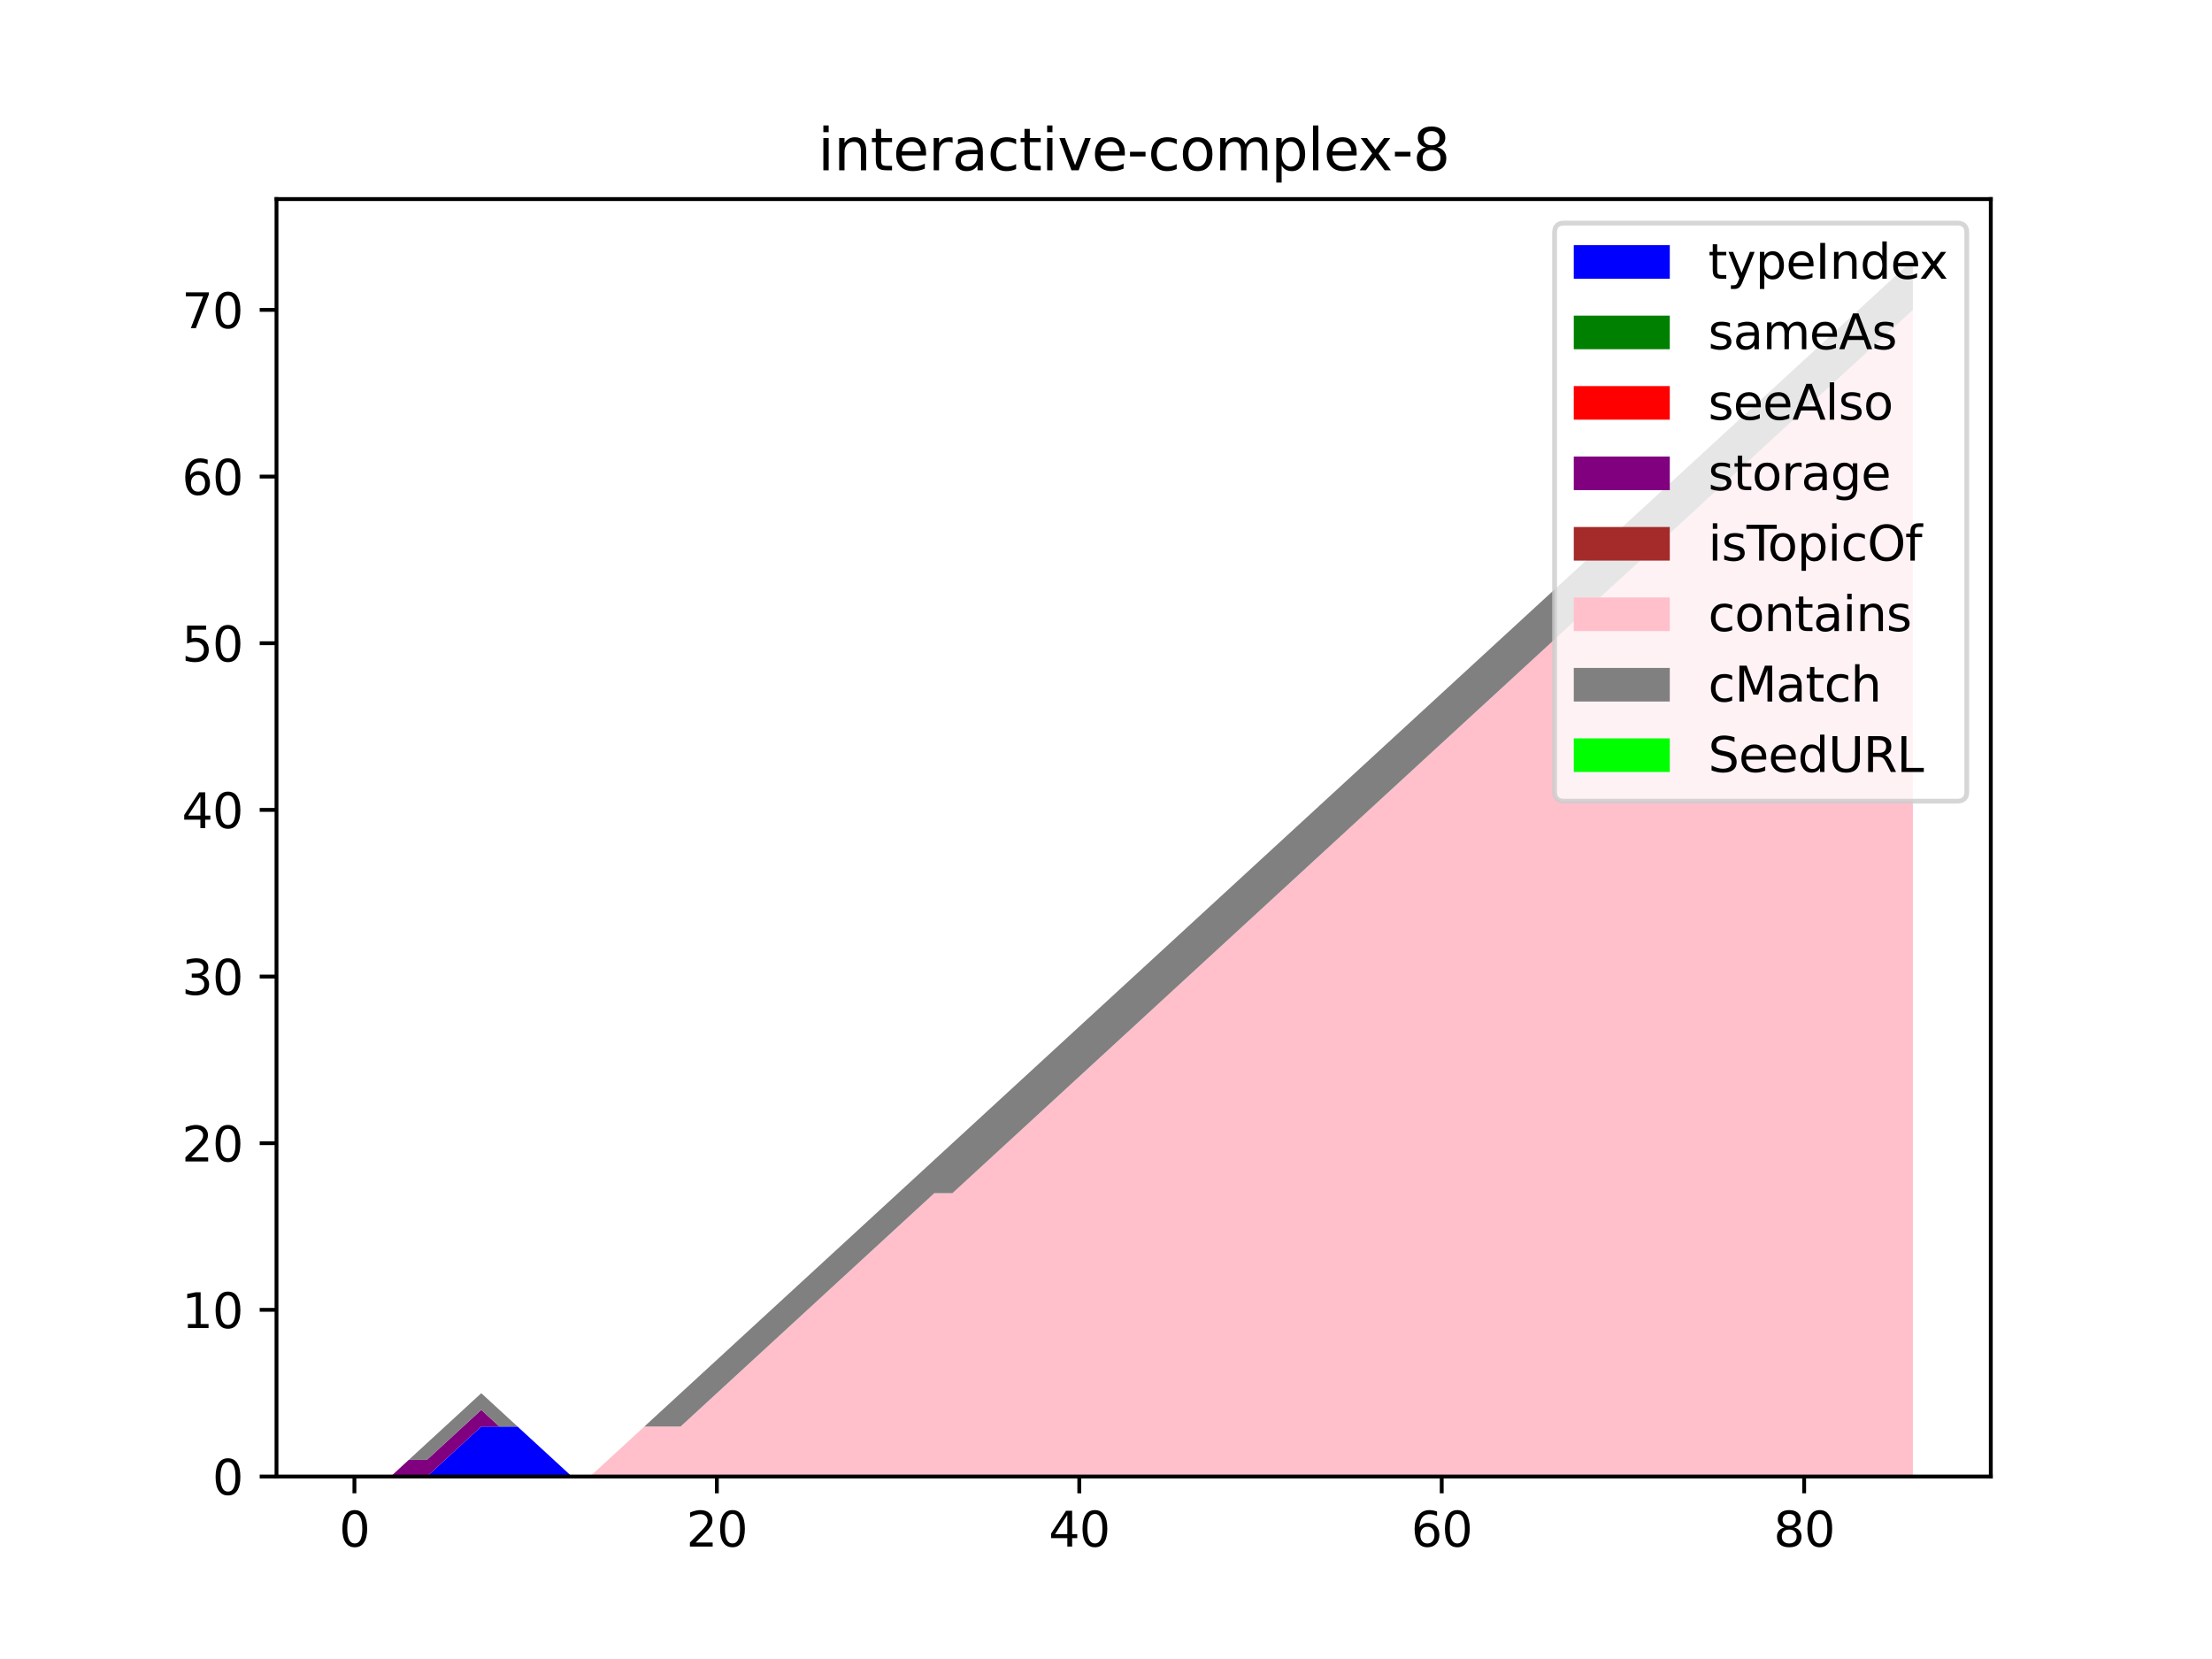 <?xml version="1.0" encoding="utf-8" standalone="no"?>
<!DOCTYPE svg PUBLIC "-//W3C//DTD SVG 1.1//EN"
  "http://www.w3.org/Graphics/SVG/1.1/DTD/svg11.dtd">
<svg xmlns:xlink="http://www.w3.org/1999/xlink" width="460.8pt" height="345.6pt" viewBox="0 0 460.8 345.6" xmlns="http://www.w3.org/2000/svg" version="1.1">
 <defs>
  <style type="text/css">*{stroke-linejoin: round; stroke-linecap: butt}</style>
 </defs>
 <g id="figure_1">
  <g id="patch_1">
   <path d="M 0 345.6 
L 460.8 345.6 
L 460.8 0 
L 0 0 
z
" style="fill: #ffffff"/>
  </g>
  <g id="axes_1">
   <g id="patch_2">
    <path d="M 57.6 307.584 
L 414.72 307.584 
L 414.72 41.472 
L 57.6 41.472 
z
" style="fill: #ffffff"/>
   </g>
   <g id="PolyCollection_1">
    <path d="M 73.833 307.584 
L 73.833 307.584 
L 77.608 307.584 
L 81.383 307.584 
L 85.158 307.584 
L 88.933 307.584 
L 92.708 307.584 
L 96.483 307.584 
L 100.258 307.584 
L 104.033 307.584 
L 107.808 307.584 
L 111.583 307.584 
L 115.358 307.584 
L 119.133 307.584 
L 122.908 307.584 
L 126.683 307.584 
L 130.459 307.584 
L 134.234 307.584 
L 138.009 307.584 
L 141.784 307.584 
L 145.559 307.584 
L 149.334 307.584 
L 153.109 307.584 
L 156.884 307.584 
L 160.659 307.584 
L 164.434 307.584 
L 168.209 307.584 
L 171.984 307.584 
L 175.759 307.584 
L 179.534 307.584 
L 183.309 307.584 
L 187.084 307.584 
L 190.859 307.584 
L 194.634 307.584 
L 198.409 307.584 
L 202.185 307.584 
L 205.96 307.584 
L 209.735 307.584 
L 213.51 307.584 
L 217.285 307.584 
L 221.06 307.584 
L 224.835 307.584 
L 228.61 307.584 
L 232.385 307.584 
L 236.16 307.584 
L 239.935 307.584 
L 243.71 307.584 
L 247.485 307.584 
L 251.26 307.584 
L 255.035 307.584 
L 258.81 307.584 
L 262.585 307.584 
L 266.36 307.584 
L 270.135 307.584 
L 273.911 307.584 
L 277.686 307.584 
L 281.461 307.584 
L 285.236 307.584 
L 289.011 307.584 
L 292.786 307.584 
L 296.561 307.584 
L 300.336 307.584 
L 304.111 307.584 
L 307.886 307.584 
L 311.661 307.584 
L 315.436 307.584 
L 319.211 307.584 
L 322.986 307.584 
L 326.761 307.584 
L 330.536 307.584 
L 334.311 307.584 
L 338.086 307.584 
L 341.861 307.584 
L 345.637 307.584 
L 349.412 307.584 
L 353.187 307.584 
L 356.962 307.584 
L 360.737 307.584 
L 364.512 307.584 
L 368.287 307.584 
L 372.062 307.584 
L 375.837 307.584 
L 379.612 307.584 
L 383.387 307.584 
L 387.162 307.584 
L 390.937 307.584 
L 394.712 307.584 
L 398.487 307.584 
L 398.487 307.584 
L 398.487 307.584 
L 394.712 307.584 
L 390.937 307.584 
L 387.162 307.584 
L 383.387 307.584 
L 379.612 307.584 
L 375.837 307.584 
L 372.062 307.584 
L 368.287 307.584 
L 364.512 307.584 
L 360.737 307.584 
L 356.962 307.584 
L 353.187 307.584 
L 349.412 307.584 
L 345.637 307.584 
L 341.861 307.584 
L 338.086 307.584 
L 334.311 307.584 
L 330.536 307.584 
L 326.761 307.584 
L 322.986 307.584 
L 319.211 307.584 
L 315.436 307.584 
L 311.661 307.584 
L 307.886 307.584 
L 304.111 307.584 
L 300.336 307.584 
L 296.561 307.584 
L 292.786 307.584 
L 289.011 307.584 
L 285.236 307.584 
L 281.461 307.584 
L 277.686 307.584 
L 273.911 307.584 
L 270.135 307.584 
L 266.36 307.584 
L 262.585 307.584 
L 258.81 307.584 
L 255.035 307.584 
L 251.26 307.584 
L 247.485 307.584 
L 243.71 307.584 
L 239.935 307.584 
L 236.16 307.584 
L 232.385 307.584 
L 228.61 307.584 
L 224.835 307.584 
L 221.06 307.584 
L 217.285 307.584 
L 213.51 307.584 
L 209.735 307.584 
L 205.96 307.584 
L 202.185 307.584 
L 198.409 307.584 
L 194.634 307.584 
L 190.859 307.584 
L 187.084 307.584 
L 183.309 307.584 
L 179.534 307.584 
L 175.759 307.584 
L 171.984 307.584 
L 168.209 307.584 
L 164.434 307.584 
L 160.659 307.584 
L 156.884 307.584 
L 153.109 307.584 
L 149.334 307.584 
L 145.559 307.584 
L 141.784 307.584 
L 138.009 307.584 
L 134.234 307.584 
L 130.459 307.584 
L 126.683 307.584 
L 122.908 307.584 
L 119.133 307.584 
L 115.358 304.112 
L 111.583 300.64 
L 107.808 297.169 
L 104.033 297.169 
L 100.258 297.169 
L 96.483 300.64 
L 92.708 304.112 
L 88.933 307.584 
L 85.158 307.584 
L 81.383 307.584 
L 77.608 307.584 
L 73.833 307.584 
z
" clip-path="url(#p4478ce1e31)" style="fill: #0000ff"/>
   </g>
   <g id="PolyCollection_2">
    <path d="M 73.833 307.584 
L 73.833 307.584 
L 77.608 307.584 
L 81.383 307.584 
L 85.158 307.584 
L 88.933 307.584 
L 92.708 304.112 
L 96.483 300.64 
L 100.258 297.169 
L 104.033 297.169 
L 107.808 297.169 
L 111.583 300.64 
L 115.358 304.112 
L 119.133 307.584 
L 122.908 307.584 
L 126.683 307.584 
L 130.459 307.584 
L 134.234 307.584 
L 138.009 307.584 
L 141.784 307.584 
L 145.559 307.584 
L 149.334 307.584 
L 153.109 307.584 
L 156.884 307.584 
L 160.659 307.584 
L 164.434 307.584 
L 168.209 307.584 
L 171.984 307.584 
L 175.759 307.584 
L 179.534 307.584 
L 183.309 307.584 
L 187.084 307.584 
L 190.859 307.584 
L 194.634 307.584 
L 198.409 307.584 
L 202.185 307.584 
L 205.96 307.584 
L 209.735 307.584 
L 213.51 307.584 
L 217.285 307.584 
L 221.06 307.584 
L 224.835 307.584 
L 228.61 307.584 
L 232.385 307.584 
L 236.16 307.584 
L 239.935 307.584 
L 243.71 307.584 
L 247.485 307.584 
L 251.26 307.584 
L 255.035 307.584 
L 258.81 307.584 
L 262.585 307.584 
L 266.36 307.584 
L 270.135 307.584 
L 273.911 307.584 
L 277.686 307.584 
L 281.461 307.584 
L 285.236 307.584 
L 289.011 307.584 
L 292.786 307.584 
L 296.561 307.584 
L 300.336 307.584 
L 304.111 307.584 
L 307.886 307.584 
L 311.661 307.584 
L 315.436 307.584 
L 319.211 307.584 
L 322.986 307.584 
L 326.761 307.584 
L 330.536 307.584 
L 334.311 307.584 
L 338.086 307.584 
L 341.861 307.584 
L 345.637 307.584 
L 349.412 307.584 
L 353.187 307.584 
L 356.962 307.584 
L 360.737 307.584 
L 364.512 307.584 
L 368.287 307.584 
L 372.062 307.584 
L 375.837 307.584 
L 379.612 307.584 
L 383.387 307.584 
L 387.162 307.584 
L 390.937 307.584 
L 394.712 307.584 
L 398.487 307.584 
L 398.487 307.584 
L 398.487 307.584 
L 394.712 307.584 
L 390.937 307.584 
L 387.162 307.584 
L 383.387 307.584 
L 379.612 307.584 
L 375.837 307.584 
L 372.062 307.584 
L 368.287 307.584 
L 364.512 307.584 
L 360.737 307.584 
L 356.962 307.584 
L 353.187 307.584 
L 349.412 307.584 
L 345.637 307.584 
L 341.861 307.584 
L 338.086 307.584 
L 334.311 307.584 
L 330.536 307.584 
L 326.761 307.584 
L 322.986 307.584 
L 319.211 307.584 
L 315.436 307.584 
L 311.661 307.584 
L 307.886 307.584 
L 304.111 307.584 
L 300.336 307.584 
L 296.561 307.584 
L 292.786 307.584 
L 289.011 307.584 
L 285.236 307.584 
L 281.461 307.584 
L 277.686 307.584 
L 273.911 307.584 
L 270.135 307.584 
L 266.36 307.584 
L 262.585 307.584 
L 258.81 307.584 
L 255.035 307.584 
L 251.26 307.584 
L 247.485 307.584 
L 243.71 307.584 
L 239.935 307.584 
L 236.16 307.584 
L 232.385 307.584 
L 228.61 307.584 
L 224.835 307.584 
L 221.06 307.584 
L 217.285 307.584 
L 213.51 307.584 
L 209.735 307.584 
L 205.96 307.584 
L 202.185 307.584 
L 198.409 307.584 
L 194.634 307.584 
L 190.859 307.584 
L 187.084 307.584 
L 183.309 307.584 
L 179.534 307.584 
L 175.759 307.584 
L 171.984 307.584 
L 168.209 307.584 
L 164.434 307.584 
L 160.659 307.584 
L 156.884 307.584 
L 153.109 307.584 
L 149.334 307.584 
L 145.559 307.584 
L 141.784 307.584 
L 138.009 307.584 
L 134.234 307.584 
L 130.459 307.584 
L 126.683 307.584 
L 122.908 307.584 
L 119.133 307.584 
L 115.358 304.112 
L 111.583 300.64 
L 107.808 297.169 
L 104.033 297.169 
L 100.258 297.169 
L 96.483 300.64 
L 92.708 304.112 
L 88.933 307.584 
L 85.158 307.584 
L 81.383 307.584 
L 77.608 307.584 
L 73.833 307.584 
z
" clip-path="url(#p4478ce1e31)" style="fill: #008000"/>
   </g>
   <g id="PolyCollection_3">
    <path d="M 73.833 307.584 
L 73.833 307.584 
L 77.608 307.584 
L 81.383 307.584 
L 85.158 307.584 
L 88.933 307.584 
L 92.708 304.112 
L 96.483 300.64 
L 100.258 297.169 
L 104.033 297.169 
L 107.808 297.169 
L 111.583 300.64 
L 115.358 304.112 
L 119.133 307.584 
L 122.908 307.584 
L 126.683 307.584 
L 130.459 307.584 
L 134.234 307.584 
L 138.009 307.584 
L 141.784 307.584 
L 145.559 307.584 
L 149.334 307.584 
L 153.109 307.584 
L 156.884 307.584 
L 160.659 307.584 
L 164.434 307.584 
L 168.209 307.584 
L 171.984 307.584 
L 175.759 307.584 
L 179.534 307.584 
L 183.309 307.584 
L 187.084 307.584 
L 190.859 307.584 
L 194.634 307.584 
L 198.409 307.584 
L 202.185 307.584 
L 205.96 307.584 
L 209.735 307.584 
L 213.51 307.584 
L 217.285 307.584 
L 221.06 307.584 
L 224.835 307.584 
L 228.61 307.584 
L 232.385 307.584 
L 236.16 307.584 
L 239.935 307.584 
L 243.71 307.584 
L 247.485 307.584 
L 251.26 307.584 
L 255.035 307.584 
L 258.81 307.584 
L 262.585 307.584 
L 266.36 307.584 
L 270.135 307.584 
L 273.911 307.584 
L 277.686 307.584 
L 281.461 307.584 
L 285.236 307.584 
L 289.011 307.584 
L 292.786 307.584 
L 296.561 307.584 
L 300.336 307.584 
L 304.111 307.584 
L 307.886 307.584 
L 311.661 307.584 
L 315.436 307.584 
L 319.211 307.584 
L 322.986 307.584 
L 326.761 307.584 
L 330.536 307.584 
L 334.311 307.584 
L 338.086 307.584 
L 341.861 307.584 
L 345.637 307.584 
L 349.412 307.584 
L 353.187 307.584 
L 356.962 307.584 
L 360.737 307.584 
L 364.512 307.584 
L 368.287 307.584 
L 372.062 307.584 
L 375.837 307.584 
L 379.612 307.584 
L 383.387 307.584 
L 387.162 307.584 
L 390.937 307.584 
L 394.712 307.584 
L 398.487 307.584 
L 398.487 307.584 
L 398.487 307.584 
L 394.712 307.584 
L 390.937 307.584 
L 387.162 307.584 
L 383.387 307.584 
L 379.612 307.584 
L 375.837 307.584 
L 372.062 307.584 
L 368.287 307.584 
L 364.512 307.584 
L 360.737 307.584 
L 356.962 307.584 
L 353.187 307.584 
L 349.412 307.584 
L 345.637 307.584 
L 341.861 307.584 
L 338.086 307.584 
L 334.311 307.584 
L 330.536 307.584 
L 326.761 307.584 
L 322.986 307.584 
L 319.211 307.584 
L 315.436 307.584 
L 311.661 307.584 
L 307.886 307.584 
L 304.111 307.584 
L 300.336 307.584 
L 296.561 307.584 
L 292.786 307.584 
L 289.011 307.584 
L 285.236 307.584 
L 281.461 307.584 
L 277.686 307.584 
L 273.911 307.584 
L 270.135 307.584 
L 266.36 307.584 
L 262.585 307.584 
L 258.81 307.584 
L 255.035 307.584 
L 251.26 307.584 
L 247.485 307.584 
L 243.71 307.584 
L 239.935 307.584 
L 236.16 307.584 
L 232.385 307.584 
L 228.61 307.584 
L 224.835 307.584 
L 221.06 307.584 
L 217.285 307.584 
L 213.51 307.584 
L 209.735 307.584 
L 205.96 307.584 
L 202.185 307.584 
L 198.409 307.584 
L 194.634 307.584 
L 190.859 307.584 
L 187.084 307.584 
L 183.309 307.584 
L 179.534 307.584 
L 175.759 307.584 
L 171.984 307.584 
L 168.209 307.584 
L 164.434 307.584 
L 160.659 307.584 
L 156.884 307.584 
L 153.109 307.584 
L 149.334 307.584 
L 145.559 307.584 
L 141.784 307.584 
L 138.009 307.584 
L 134.234 307.584 
L 130.459 307.584 
L 126.683 307.584 
L 122.908 307.584 
L 119.133 307.584 
L 115.358 304.112 
L 111.583 300.64 
L 107.808 297.169 
L 104.033 297.169 
L 100.258 297.169 
L 96.483 300.64 
L 92.708 304.112 
L 88.933 307.584 
L 85.158 307.584 
L 81.383 307.584 
L 77.608 307.584 
L 73.833 307.584 
z
" clip-path="url(#p4478ce1e31)" style="fill: #ff0000"/>
   </g>
   <g id="PolyCollection_4">
    <path d="M 73.833 307.584 
L 73.833 307.584 
L 77.608 307.584 
L 81.383 307.584 
L 85.158 307.584 
L 88.933 307.584 
L 92.708 304.112 
L 96.483 300.64 
L 100.258 297.169 
L 104.033 297.169 
L 107.808 297.169 
L 111.583 300.64 
L 115.358 304.112 
L 119.133 307.584 
L 122.908 307.584 
L 126.683 307.584 
L 130.459 307.584 
L 134.234 307.584 
L 138.009 307.584 
L 141.784 307.584 
L 145.559 307.584 
L 149.334 307.584 
L 153.109 307.584 
L 156.884 307.584 
L 160.659 307.584 
L 164.434 307.584 
L 168.209 307.584 
L 171.984 307.584 
L 175.759 307.584 
L 179.534 307.584 
L 183.309 307.584 
L 187.084 307.584 
L 190.859 307.584 
L 194.634 307.584 
L 198.409 307.584 
L 202.185 307.584 
L 205.96 307.584 
L 209.735 307.584 
L 213.51 307.584 
L 217.285 307.584 
L 221.06 307.584 
L 224.835 307.584 
L 228.61 307.584 
L 232.385 307.584 
L 236.16 307.584 
L 239.935 307.584 
L 243.71 307.584 
L 247.485 307.584 
L 251.26 307.584 
L 255.035 307.584 
L 258.81 307.584 
L 262.585 307.584 
L 266.36 307.584 
L 270.135 307.584 
L 273.911 307.584 
L 277.686 307.584 
L 281.461 307.584 
L 285.236 307.584 
L 289.011 307.584 
L 292.786 307.584 
L 296.561 307.584 
L 300.336 307.584 
L 304.111 307.584 
L 307.886 307.584 
L 311.661 307.584 
L 315.436 307.584 
L 319.211 307.584 
L 322.986 307.584 
L 326.761 307.584 
L 330.536 307.584 
L 334.311 307.584 
L 338.086 307.584 
L 341.861 307.584 
L 345.637 307.584 
L 349.412 307.584 
L 353.187 307.584 
L 356.962 307.584 
L 360.737 307.584 
L 364.512 307.584 
L 368.287 307.584 
L 372.062 307.584 
L 375.837 307.584 
L 379.612 307.584 
L 383.387 307.584 
L 387.162 307.584 
L 390.937 307.584 
L 394.712 307.584 
L 398.487 307.584 
L 398.487 307.584 
L 398.487 307.584 
L 394.712 307.584 
L 390.937 307.584 
L 387.162 307.584 
L 383.387 307.584 
L 379.612 307.584 
L 375.837 307.584 
L 372.062 307.584 
L 368.287 307.584 
L 364.512 307.584 
L 360.737 307.584 
L 356.962 307.584 
L 353.187 307.584 
L 349.412 307.584 
L 345.637 307.584 
L 341.861 307.584 
L 338.086 307.584 
L 334.311 307.584 
L 330.536 307.584 
L 326.761 307.584 
L 322.986 307.584 
L 319.211 307.584 
L 315.436 307.584 
L 311.661 307.584 
L 307.886 307.584 
L 304.111 307.584 
L 300.336 307.584 
L 296.561 307.584 
L 292.786 307.584 
L 289.011 307.584 
L 285.236 307.584 
L 281.461 307.584 
L 277.686 307.584 
L 273.911 307.584 
L 270.135 307.584 
L 266.36 307.584 
L 262.585 307.584 
L 258.81 307.584 
L 255.035 307.584 
L 251.26 307.584 
L 247.485 307.584 
L 243.71 307.584 
L 239.935 307.584 
L 236.16 307.584 
L 232.385 307.584 
L 228.61 307.584 
L 224.835 307.584 
L 221.06 307.584 
L 217.285 307.584 
L 213.51 307.584 
L 209.735 307.584 
L 205.96 307.584 
L 202.185 307.584 
L 198.409 307.584 
L 194.634 307.584 
L 190.859 307.584 
L 187.084 307.584 
L 183.309 307.584 
L 179.534 307.584 
L 175.759 307.584 
L 171.984 307.584 
L 168.209 307.584 
L 164.434 307.584 
L 160.659 307.584 
L 156.884 307.584 
L 153.109 307.584 
L 149.334 307.584 
L 145.559 307.584 
L 141.784 307.584 
L 138.009 307.584 
L 134.234 307.584 
L 130.459 307.584 
L 126.683 307.584 
L 122.908 307.584 
L 119.133 307.584 
L 115.358 304.112 
L 111.583 300.64 
L 107.808 297.169 
L 104.033 297.169 
L 100.258 293.697 
L 96.483 297.169 
L 92.708 300.64 
L 88.933 304.112 
L 85.158 304.112 
L 81.383 307.584 
L 77.608 307.584 
L 73.833 307.584 
z
" clip-path="url(#p4478ce1e31)" style="fill: #800080"/>
   </g>
   <g id="PolyCollection_5">
    <path d="M 73.833 307.584 
L 73.833 307.584 
L 77.608 307.584 
L 81.383 307.584 
L 85.158 304.112 
L 88.933 304.112 
L 92.708 300.64 
L 96.483 297.169 
L 100.258 293.697 
L 104.033 297.169 
L 107.808 297.169 
L 111.583 300.64 
L 115.358 304.112 
L 119.133 307.584 
L 122.908 307.584 
L 126.683 307.584 
L 130.459 307.584 
L 134.234 307.584 
L 138.009 307.584 
L 141.784 307.584 
L 145.559 307.584 
L 149.334 307.584 
L 153.109 307.584 
L 156.884 307.584 
L 160.659 307.584 
L 164.434 307.584 
L 168.209 307.584 
L 171.984 307.584 
L 175.759 307.584 
L 179.534 307.584 
L 183.309 307.584 
L 187.084 307.584 
L 190.859 307.584 
L 194.634 307.584 
L 198.409 307.584 
L 202.185 307.584 
L 205.96 307.584 
L 209.735 307.584 
L 213.51 307.584 
L 217.285 307.584 
L 221.06 307.584 
L 224.835 307.584 
L 228.61 307.584 
L 232.385 307.584 
L 236.16 307.584 
L 239.935 307.584 
L 243.71 307.584 
L 247.485 307.584 
L 251.26 307.584 
L 255.035 307.584 
L 258.81 307.584 
L 262.585 307.584 
L 266.36 307.584 
L 270.135 307.584 
L 273.911 307.584 
L 277.686 307.584 
L 281.461 307.584 
L 285.236 307.584 
L 289.011 307.584 
L 292.786 307.584 
L 296.561 307.584 
L 300.336 307.584 
L 304.111 307.584 
L 307.886 307.584 
L 311.661 307.584 
L 315.436 307.584 
L 319.211 307.584 
L 322.986 307.584 
L 326.761 307.584 
L 330.536 307.584 
L 334.311 307.584 
L 338.086 307.584 
L 341.861 307.584 
L 345.637 307.584 
L 349.412 307.584 
L 353.187 307.584 
L 356.962 307.584 
L 360.737 307.584 
L 364.512 307.584 
L 368.287 307.584 
L 372.062 307.584 
L 375.837 307.584 
L 379.612 307.584 
L 383.387 307.584 
L 387.162 307.584 
L 390.937 307.584 
L 394.712 307.584 
L 398.487 307.584 
L 398.487 307.584 
L 398.487 307.584 
L 394.712 307.584 
L 390.937 307.584 
L 387.162 307.584 
L 383.387 307.584 
L 379.612 307.584 
L 375.837 307.584 
L 372.062 307.584 
L 368.287 307.584 
L 364.512 307.584 
L 360.737 307.584 
L 356.962 307.584 
L 353.187 307.584 
L 349.412 307.584 
L 345.637 307.584 
L 341.861 307.584 
L 338.086 307.584 
L 334.311 307.584 
L 330.536 307.584 
L 326.761 307.584 
L 322.986 307.584 
L 319.211 307.584 
L 315.436 307.584 
L 311.661 307.584 
L 307.886 307.584 
L 304.111 307.584 
L 300.336 307.584 
L 296.561 307.584 
L 292.786 307.584 
L 289.011 307.584 
L 285.236 307.584 
L 281.461 307.584 
L 277.686 307.584 
L 273.911 307.584 
L 270.135 307.584 
L 266.36 307.584 
L 262.585 307.584 
L 258.81 307.584 
L 255.035 307.584 
L 251.26 307.584 
L 247.485 307.584 
L 243.71 307.584 
L 239.935 307.584 
L 236.16 307.584 
L 232.385 307.584 
L 228.61 307.584 
L 224.835 307.584 
L 221.06 307.584 
L 217.285 307.584 
L 213.51 307.584 
L 209.735 307.584 
L 205.96 307.584 
L 202.185 307.584 
L 198.409 307.584 
L 194.634 307.584 
L 190.859 307.584 
L 187.084 307.584 
L 183.309 307.584 
L 179.534 307.584 
L 175.759 307.584 
L 171.984 307.584 
L 168.209 307.584 
L 164.434 307.584 
L 160.659 307.584 
L 156.884 307.584 
L 153.109 307.584 
L 149.334 307.584 
L 145.559 307.584 
L 141.784 307.584 
L 138.009 307.584 
L 134.234 307.584 
L 130.459 307.584 
L 126.683 307.584 
L 122.908 307.584 
L 119.133 307.584 
L 115.358 304.112 
L 111.583 300.64 
L 107.808 297.169 
L 104.033 297.169 
L 100.258 293.697 
L 96.483 297.169 
L 92.708 300.64 
L 88.933 304.112 
L 85.158 304.112 
L 81.383 307.584 
L 77.608 307.584 
L 73.833 307.584 
z
" clip-path="url(#p4478ce1e31)" style="fill: #a52a2a"/>
   </g>
   <g id="PolyCollection_6">
    <path d="M 73.833 307.584 
L 73.833 307.584 
L 77.608 307.584 
L 81.383 307.584 
L 85.158 304.112 
L 88.933 304.112 
L 92.708 300.64 
L 96.483 297.169 
L 100.258 293.697 
L 104.033 297.169 
L 107.808 297.169 
L 111.583 300.64 
L 115.358 304.112 
L 119.133 307.584 
L 122.908 307.584 
L 126.683 307.584 
L 130.459 307.584 
L 134.234 307.584 
L 138.009 307.584 
L 141.784 307.584 
L 145.559 307.584 
L 149.334 307.584 
L 153.109 307.584 
L 156.884 307.584 
L 160.659 307.584 
L 164.434 307.584 
L 168.209 307.584 
L 171.984 307.584 
L 175.759 307.584 
L 179.534 307.584 
L 183.309 307.584 
L 187.084 307.584 
L 190.859 307.584 
L 194.634 307.584 
L 198.409 307.584 
L 202.185 307.584 
L 205.96 307.584 
L 209.735 307.584 
L 213.51 307.584 
L 217.285 307.584 
L 221.06 307.584 
L 224.835 307.584 
L 228.61 307.584 
L 232.385 307.584 
L 236.16 307.584 
L 239.935 307.584 
L 243.71 307.584 
L 247.485 307.584 
L 251.26 307.584 
L 255.035 307.584 
L 258.81 307.584 
L 262.585 307.584 
L 266.36 307.584 
L 270.135 307.584 
L 273.911 307.584 
L 277.686 307.584 
L 281.461 307.584 
L 285.236 307.584 
L 289.011 307.584 
L 292.786 307.584 
L 296.561 307.584 
L 300.336 307.584 
L 304.111 307.584 
L 307.886 307.584 
L 311.661 307.584 
L 315.436 307.584 
L 319.211 307.584 
L 322.986 307.584 
L 326.761 307.584 
L 330.536 307.584 
L 334.311 307.584 
L 338.086 307.584 
L 341.861 307.584 
L 345.637 307.584 
L 349.412 307.584 
L 353.187 307.584 
L 356.962 307.584 
L 360.737 307.584 
L 364.512 307.584 
L 368.287 307.584 
L 372.062 307.584 
L 375.837 307.584 
L 379.612 307.584 
L 383.387 307.584 
L 387.162 307.584 
L 390.937 307.584 
L 394.712 307.584 
L 398.487 307.584 
L 398.487 64.559 
L 398.487 64.559 
L 394.712 68.031 
L 390.937 71.503 
L 387.162 74.975 
L 383.387 78.446 
L 379.612 81.918 
L 375.837 85.39 
L 372.062 88.862 
L 368.287 92.334 
L 364.512 95.805 
L 360.737 99.277 
L 356.962 102.749 
L 353.187 106.221 
L 349.412 109.692 
L 345.637 113.164 
L 341.861 116.636 
L 338.086 120.108 
L 334.311 123.58 
L 330.536 127.051 
L 326.761 130.523 
L 322.986 133.995 
L 319.211 137.467 
L 315.436 140.939 
L 311.661 144.41 
L 307.886 147.882 
L 304.111 151.354 
L 300.336 154.826 
L 296.561 158.297 
L 292.786 161.769 
L 289.011 165.241 
L 285.236 168.713 
L 281.461 172.185 
L 277.686 175.656 
L 273.911 179.128 
L 270.135 182.6 
L 266.36 186.072 
L 262.585 189.543 
L 258.81 193.015 
L 255.035 196.487 
L 251.26 199.959 
L 247.485 203.431 
L 243.71 206.902 
L 239.935 210.374 
L 236.16 213.846 
L 232.385 217.318 
L 228.61 220.789 
L 224.835 224.261 
L 221.06 227.733 
L 217.285 231.205 
L 213.51 234.677 
L 209.735 238.148 
L 205.96 241.62 
L 202.185 245.092 
L 198.409 248.564 
L 194.634 248.564 
L 190.859 252.036 
L 187.084 255.507 
L 183.309 258.979 
L 179.534 262.451 
L 175.759 265.923 
L 171.984 269.394 
L 168.209 272.866 
L 164.434 276.338 
L 160.659 279.81 
L 156.884 283.282 
L 153.109 286.753 
L 149.334 290.225 
L 145.559 293.697 
L 141.784 297.169 
L 138.009 297.169 
L 134.234 297.169 
L 130.459 300.64 
L 126.683 304.112 
L 122.908 307.584 
L 119.133 307.584 
L 115.358 304.112 
L 111.583 300.64 
L 107.808 297.169 
L 104.033 297.169 
L 100.258 293.697 
L 96.483 297.169 
L 92.708 300.64 
L 88.933 304.112 
L 85.158 304.112 
L 81.383 307.584 
L 77.608 307.584 
L 73.833 307.584 
z
" clip-path="url(#p4478ce1e31)" style="fill: #ffc0cb"/>
   </g>
   <g id="PolyCollection_7">
    <path d="M 73.833 307.584 
L 73.833 307.584 
L 77.608 307.584 
L 81.383 307.584 
L 85.158 304.112 
L 88.933 304.112 
L 92.708 300.64 
L 96.483 297.169 
L 100.258 293.697 
L 104.033 297.169 
L 107.808 297.169 
L 111.583 300.64 
L 115.358 304.112 
L 119.133 307.584 
L 122.908 307.584 
L 126.683 304.112 
L 130.459 300.64 
L 134.234 297.169 
L 138.009 297.169 
L 141.784 297.169 
L 145.559 293.697 
L 149.334 290.225 
L 153.109 286.753 
L 156.884 283.282 
L 160.659 279.81 
L 164.434 276.338 
L 168.209 272.866 
L 171.984 269.394 
L 175.759 265.923 
L 179.534 262.451 
L 183.309 258.979 
L 187.084 255.507 
L 190.859 252.036 
L 194.634 248.564 
L 198.409 248.564 
L 202.185 245.092 
L 205.96 241.62 
L 209.735 238.148 
L 213.51 234.677 
L 217.285 231.205 
L 221.06 227.733 
L 224.835 224.261 
L 228.61 220.789 
L 232.385 217.318 
L 236.16 213.846 
L 239.935 210.374 
L 243.71 206.902 
L 247.485 203.431 
L 251.26 199.959 
L 255.035 196.487 
L 258.81 193.015 
L 262.585 189.543 
L 266.36 186.072 
L 270.135 182.6 
L 273.911 179.128 
L 277.686 175.656 
L 281.461 172.185 
L 285.236 168.713 
L 289.011 165.241 
L 292.786 161.769 
L 296.561 158.297 
L 300.336 154.826 
L 304.111 151.354 
L 307.886 147.882 
L 311.661 144.41 
L 315.436 140.939 
L 319.211 137.467 
L 322.986 133.995 
L 326.761 130.523 
L 330.536 127.051 
L 334.311 123.58 
L 338.086 120.108 
L 341.861 116.636 
L 345.637 113.164 
L 349.412 109.692 
L 353.187 106.221 
L 356.962 102.749 
L 360.737 99.277 
L 364.512 95.805 
L 368.287 92.334 
L 372.062 88.862 
L 375.837 85.39 
L 379.612 81.918 
L 383.387 78.446 
L 387.162 74.975 
L 390.937 71.503 
L 394.712 68.031 
L 398.487 64.559 
L 398.487 54.144 
L 398.487 54.144 
L 394.712 57.616 
L 390.937 61.088 
L 387.162 64.559 
L 383.387 68.031 
L 379.612 71.503 
L 375.837 74.975 
L 372.062 78.446 
L 368.287 81.918 
L 364.512 85.39 
L 360.737 88.862 
L 356.962 92.334 
L 353.187 95.805 
L 349.412 99.277 
L 345.637 102.749 
L 341.861 106.221 
L 338.086 109.692 
L 334.311 113.164 
L 330.536 116.636 
L 326.761 120.108 
L 322.986 123.58 
L 319.211 127.051 
L 315.436 130.523 
L 311.661 133.995 
L 307.886 137.467 
L 304.111 140.939 
L 300.336 144.41 
L 296.561 147.882 
L 292.786 151.354 
L 289.011 154.826 
L 285.236 158.297 
L 281.461 161.769 
L 277.686 165.241 
L 273.911 168.713 
L 270.135 172.185 
L 266.36 175.656 
L 262.585 179.128 
L 258.81 182.6 
L 255.035 186.072 
L 251.26 189.543 
L 247.485 193.015 
L 243.71 196.487 
L 239.935 199.959 
L 236.16 203.431 
L 232.385 206.902 
L 228.61 210.374 
L 224.835 213.846 
L 221.06 217.318 
L 217.285 220.789 
L 213.51 224.261 
L 209.735 227.733 
L 205.96 231.205 
L 202.185 234.677 
L 198.409 238.148 
L 194.634 241.62 
L 190.859 245.092 
L 187.084 248.564 
L 183.309 252.036 
L 179.534 255.507 
L 175.759 258.979 
L 171.984 262.451 
L 168.209 265.923 
L 164.434 269.394 
L 160.659 272.866 
L 156.884 276.338 
L 153.109 279.81 
L 149.334 283.282 
L 145.559 286.753 
L 141.784 290.225 
L 138.009 293.697 
L 134.234 297.169 
L 130.459 300.64 
L 126.683 304.112 
L 122.908 307.584 
L 119.133 307.584 
L 115.358 304.112 
L 111.583 300.64 
L 107.808 297.169 
L 104.033 293.697 
L 100.258 290.225 
L 96.483 293.697 
L 92.708 297.169 
L 88.933 300.64 
L 85.158 304.112 
L 81.383 307.584 
L 77.608 307.584 
L 73.833 307.584 
z
" clip-path="url(#p4478ce1e31)" style="fill: #808080"/>
   </g>
   <g id="PolyCollection_8">
    <path d="M 73.833 307.584 
L 73.833 307.584 
L 77.608 307.584 
L 81.383 307.584 
L 85.158 304.112 
L 88.933 300.64 
L 92.708 297.169 
L 96.483 293.697 
L 100.258 290.225 
L 104.033 293.697 
L 107.808 297.169 
L 111.583 300.64 
L 115.358 304.112 
L 119.133 307.584 
L 122.908 307.584 
L 126.683 304.112 
L 130.459 300.64 
L 134.234 297.169 
L 138.009 293.697 
L 141.784 290.225 
L 145.559 286.753 
L 149.334 283.282 
L 153.109 279.81 
L 156.884 276.338 
L 160.659 272.866 
L 164.434 269.394 
L 168.209 265.923 
L 171.984 262.451 
L 175.759 258.979 
L 179.534 255.507 
L 183.309 252.036 
L 187.084 248.564 
L 190.859 245.092 
L 194.634 241.62 
L 198.409 238.148 
L 202.185 234.677 
L 205.96 231.205 
L 209.735 227.733 
L 213.51 224.261 
L 217.285 220.789 
L 221.06 217.318 
L 224.835 213.846 
L 228.61 210.374 
L 232.385 206.902 
L 236.16 203.431 
L 239.935 199.959 
L 243.71 196.487 
L 247.485 193.015 
L 251.26 189.543 
L 255.035 186.072 
L 258.81 182.6 
L 262.585 179.128 
L 266.36 175.656 
L 270.135 172.185 
L 273.911 168.713 
L 277.686 165.241 
L 281.461 161.769 
L 285.236 158.297 
L 289.011 154.826 
L 292.786 151.354 
L 296.561 147.882 
L 300.336 144.41 
L 304.111 140.939 
L 307.886 137.467 
L 311.661 133.995 
L 315.436 130.523 
L 319.211 127.051 
L 322.986 123.58 
L 326.761 120.108 
L 330.536 116.636 
L 334.311 113.164 
L 338.086 109.692 
L 341.861 106.221 
L 345.637 102.749 
L 349.412 99.277 
L 353.187 95.805 
L 356.962 92.334 
L 360.737 88.862 
L 364.512 85.39 
L 368.287 81.918 
L 372.062 78.446 
L 375.837 74.975 
L 379.612 71.503 
L 383.387 68.031 
L 387.162 64.559 
L 390.937 61.088 
L 394.712 57.616 
L 398.487 54.144 
L 398.487 54.144 
L 398.487 54.144 
L 394.712 57.616 
L 390.937 61.088 
L 387.162 64.559 
L 383.387 68.031 
L 379.612 71.503 
L 375.837 74.975 
L 372.062 78.446 
L 368.287 81.918 
L 364.512 85.39 
L 360.737 88.862 
L 356.962 92.334 
L 353.187 95.805 
L 349.412 99.277 
L 345.637 102.749 
L 341.861 106.221 
L 338.086 109.692 
L 334.311 113.164 
L 330.536 116.636 
L 326.761 120.108 
L 322.986 123.58 
L 319.211 127.051 
L 315.436 130.523 
L 311.661 133.995 
L 307.886 137.467 
L 304.111 140.939 
L 300.336 144.41 
L 296.561 147.882 
L 292.786 151.354 
L 289.011 154.826 
L 285.236 158.297 
L 281.461 161.769 
L 277.686 165.241 
L 273.911 168.713 
L 270.135 172.185 
L 266.36 175.656 
L 262.585 179.128 
L 258.81 182.6 
L 255.035 186.072 
L 251.26 189.543 
L 247.485 193.015 
L 243.71 196.487 
L 239.935 199.959 
L 236.16 203.431 
L 232.385 206.902 
L 228.61 210.374 
L 224.835 213.846 
L 221.06 217.318 
L 217.285 220.789 
L 213.51 224.261 
L 209.735 227.733 
L 205.96 231.205 
L 202.185 234.677 
L 198.409 238.148 
L 194.634 241.62 
L 190.859 245.092 
L 187.084 248.564 
L 183.309 252.036 
L 179.534 255.507 
L 175.759 258.979 
L 171.984 262.451 
L 168.209 265.923 
L 164.434 269.394 
L 160.659 272.866 
L 156.884 276.338 
L 153.109 279.81 
L 149.334 283.282 
L 145.559 286.753 
L 141.784 290.225 
L 138.009 293.697 
L 134.234 297.169 
L 130.459 300.64 
L 126.683 304.112 
L 122.908 307.584 
L 119.133 307.584 
L 115.358 304.112 
L 111.583 300.64 
L 107.808 297.169 
L 104.033 293.697 
L 100.258 290.225 
L 96.483 293.697 
L 92.708 297.169 
L 88.933 300.64 
L 85.158 304.112 
L 81.383 307.584 
L 77.608 307.584 
L 73.833 307.584 
z
" clip-path="url(#p4478ce1e31)" style="fill: #00ff00"/>
   </g>
   <g id="matplotlib.axis_1">
    <g id="xtick_1">
     <g id="line2d_1">
      <defs>
       <path id="m41f4562cec" d="M 0 0 
L 0 3.5 
" style="stroke: #000000; stroke-width: 0.8"/>
      </defs>
      <g>
       <use xlink:href="#m41f4562cec" x="73.833" y="307.584" style="stroke: #000000; stroke-width: 0.8"/>
      </g>
     </g>
     <g id="text_1">
      <!-- 0 -->
      <g transform="translate(70.651 322.182)scale(0.1 -0.1)">
       <defs>
        <path id="DejaVuSans-30" d="M 2034 4250 
Q 1547 4250 1301 3770 
Q 1056 3291 1056 2328 
Q 1056 1369 1301 889 
Q 1547 409 2034 409 
Q 2525 409 2770 889 
Q 3016 1369 3016 2328 
Q 3016 3291 2770 3770 
Q 2525 4250 2034 4250 
z
M 2034 4750 
Q 2819 4750 3233 4129 
Q 3647 3509 3647 2328 
Q 3647 1150 3233 529 
Q 2819 -91 2034 -91 
Q 1250 -91 836 529 
Q 422 1150 422 2328 
Q 422 3509 836 4129 
Q 1250 4750 2034 4750 
z
" transform="scale(0.016)"/>
       </defs>
       <use xlink:href="#DejaVuSans-30"/>
      </g>
     </g>
    </g>
    <g id="xtick_2">
     <g id="line2d_2">
      <g>
       <use xlink:href="#m41f4562cec" x="149.334" y="307.584" style="stroke: #000000; stroke-width: 0.8"/>
      </g>
     </g>
     <g id="text_2">
      <!-- 20 -->
      <g transform="translate(142.971 322.182)scale(0.1 -0.1)">
       <defs>
        <path id="DejaVuSans-32" d="M 1228 531 
L 3431 531 
L 3431 0 
L 469 0 
L 469 531 
Q 828 903 1448 1529 
Q 2069 2156 2228 2338 
Q 2531 2678 2651 2914 
Q 2772 3150 2772 3378 
Q 2772 3750 2511 3984 
Q 2250 4219 1831 4219 
Q 1534 4219 1204 4116 
Q 875 4013 500 3803 
L 500 4441 
Q 881 4594 1212 4672 
Q 1544 4750 1819 4750 
Q 2544 4750 2975 4387 
Q 3406 4025 3406 3419 
Q 3406 3131 3298 2873 
Q 3191 2616 2906 2266 
Q 2828 2175 2409 1742 
Q 1991 1309 1228 531 
z
" transform="scale(0.016)"/>
       </defs>
       <use xlink:href="#DejaVuSans-32"/>
       <use xlink:href="#DejaVuSans-30" x="63.623"/>
      </g>
     </g>
    </g>
    <g id="xtick_3">
     <g id="line2d_3">
      <g>
       <use xlink:href="#m41f4562cec" x="224.835" y="307.584" style="stroke: #000000; stroke-width: 0.8"/>
      </g>
     </g>
     <g id="text_3">
      <!-- 40 -->
      <g transform="translate(218.472 322.182)scale(0.1 -0.1)">
       <defs>
        <path id="DejaVuSans-34" d="M 2419 4116 
L 825 1625 
L 2419 1625 
L 2419 4116 
z
M 2253 4666 
L 3047 4666 
L 3047 1625 
L 3713 1625 
L 3713 1100 
L 3047 1100 
L 3047 0 
L 2419 0 
L 2419 1100 
L 313 1100 
L 313 1709 
L 2253 4666 
z
" transform="scale(0.016)"/>
       </defs>
       <use xlink:href="#DejaVuSans-34"/>
       <use xlink:href="#DejaVuSans-30" x="63.623"/>
      </g>
     </g>
    </g>
    <g id="xtick_4">
     <g id="line2d_4">
      <g>
       <use xlink:href="#m41f4562cec" x="300.336" y="307.584" style="stroke: #000000; stroke-width: 0.8"/>
      </g>
     </g>
     <g id="text_4">
      <!-- 60 -->
      <g transform="translate(293.973 322.182)scale(0.1 -0.1)">
       <defs>
        <path id="DejaVuSans-36" d="M 2113 2584 
Q 1688 2584 1439 2293 
Q 1191 2003 1191 1497 
Q 1191 994 1439 701 
Q 1688 409 2113 409 
Q 2538 409 2786 701 
Q 3034 994 3034 1497 
Q 3034 2003 2786 2293 
Q 2538 2584 2113 2584 
z
M 3366 4563 
L 3366 3988 
Q 3128 4100 2886 4159 
Q 2644 4219 2406 4219 
Q 1781 4219 1451 3797 
Q 1122 3375 1075 2522 
Q 1259 2794 1537 2939 
Q 1816 3084 2150 3084 
Q 2853 3084 3261 2657 
Q 3669 2231 3669 1497 
Q 3669 778 3244 343 
Q 2819 -91 2113 -91 
Q 1303 -91 875 529 
Q 447 1150 447 2328 
Q 447 3434 972 4092 
Q 1497 4750 2381 4750 
Q 2619 4750 2861 4703 
Q 3103 4656 3366 4563 
z
" transform="scale(0.016)"/>
       </defs>
       <use xlink:href="#DejaVuSans-36"/>
       <use xlink:href="#DejaVuSans-30" x="63.623"/>
      </g>
     </g>
    </g>
    <g id="xtick_5">
     <g id="line2d_5">
      <g>
       <use xlink:href="#m41f4562cec" x="375.837" y="307.584" style="stroke: #000000; stroke-width: 0.8"/>
      </g>
     </g>
     <g id="text_5">
      <!-- 80 -->
      <g transform="translate(369.474 322.182)scale(0.1 -0.1)">
       <defs>
        <path id="DejaVuSans-38" d="M 2034 2216 
Q 1584 2216 1326 1975 
Q 1069 1734 1069 1313 
Q 1069 891 1326 650 
Q 1584 409 2034 409 
Q 2484 409 2743 651 
Q 3003 894 3003 1313 
Q 3003 1734 2745 1975 
Q 2488 2216 2034 2216 
z
M 1403 2484 
Q 997 2584 770 2862 
Q 544 3141 544 3541 
Q 544 4100 942 4425 
Q 1341 4750 2034 4750 
Q 2731 4750 3128 4425 
Q 3525 4100 3525 3541 
Q 3525 3141 3298 2862 
Q 3072 2584 2669 2484 
Q 3125 2378 3379 2068 
Q 3634 1759 3634 1313 
Q 3634 634 3220 271 
Q 2806 -91 2034 -91 
Q 1263 -91 848 271 
Q 434 634 434 1313 
Q 434 1759 690 2068 
Q 947 2378 1403 2484 
z
M 1172 3481 
Q 1172 3119 1398 2916 
Q 1625 2713 2034 2713 
Q 2441 2713 2670 2916 
Q 2900 3119 2900 3481 
Q 2900 3844 2670 4047 
Q 2441 4250 2034 4250 
Q 1625 4250 1398 4047 
Q 1172 3844 1172 3481 
z
" transform="scale(0.016)"/>
       </defs>
       <use xlink:href="#DejaVuSans-38"/>
       <use xlink:href="#DejaVuSans-30" x="63.623"/>
      </g>
     </g>
    </g>
   </g>
   <g id="matplotlib.axis_2">
    <g id="ytick_1">
     <g id="line2d_6">
      <defs>
       <path id="m162122b2f5" d="M 0 0 
L -3.5 0 
" style="stroke: #000000; stroke-width: 0.8"/>
      </defs>
      <g>
       <use xlink:href="#m162122b2f5" x="57.6" y="307.584" style="stroke: #000000; stroke-width: 0.8"/>
      </g>
     </g>
     <g id="text_6">
      <!-- 0 -->
      <g transform="translate(44.237 311.383)scale(0.1 -0.1)">
       <use xlink:href="#DejaVuSans-30"/>
      </g>
     </g>
    </g>
    <g id="ytick_2">
     <g id="line2d_7">
      <g>
       <use xlink:href="#m162122b2f5" x="57.6" y="272.866" style="stroke: #000000; stroke-width: 0.8"/>
      </g>
     </g>
     <g id="text_7">
      <!-- 10 -->
      <g transform="translate(37.875 276.665)scale(0.1 -0.1)">
       <defs>
        <path id="DejaVuSans-31" d="M 794 531 
L 1825 531 
L 1825 4091 
L 703 3866 
L 703 4441 
L 1819 4666 
L 2450 4666 
L 2450 531 
L 3481 531 
L 3481 0 
L 794 0 
L 794 531 
z
" transform="scale(0.016)"/>
       </defs>
       <use xlink:href="#DejaVuSans-31"/>
       <use xlink:href="#DejaVuSans-30" x="63.623"/>
      </g>
     </g>
    </g>
    <g id="ytick_3">
     <g id="line2d_8">
      <g>
       <use xlink:href="#m162122b2f5" x="57.6" y="238.148" style="stroke: #000000; stroke-width: 0.8"/>
      </g>
     </g>
     <g id="text_8">
      <!-- 20 -->
      <g transform="translate(37.875 241.948)scale(0.1 -0.1)">
       <use xlink:href="#DejaVuSans-32"/>
       <use xlink:href="#DejaVuSans-30" x="63.623"/>
      </g>
     </g>
    </g>
    <g id="ytick_4">
     <g id="line2d_9">
      <g>
       <use xlink:href="#m162122b2f5" x="57.6" y="203.431" style="stroke: #000000; stroke-width: 0.8"/>
      </g>
     </g>
     <g id="text_9">
      <!-- 30 -->
      <g transform="translate(37.875 207.23)scale(0.1 -0.1)">
       <defs>
        <path id="DejaVuSans-33" d="M 2597 2516 
Q 3050 2419 3304 2112 
Q 3559 1806 3559 1356 
Q 3559 666 3084 287 
Q 2609 -91 1734 -91 
Q 1441 -91 1130 -33 
Q 819 25 488 141 
L 488 750 
Q 750 597 1062 519 
Q 1375 441 1716 441 
Q 2309 441 2620 675 
Q 2931 909 2931 1356 
Q 2931 1769 2642 2001 
Q 2353 2234 1838 2234 
L 1294 2234 
L 1294 2753 
L 1863 2753 
Q 2328 2753 2575 2939 
Q 2822 3125 2822 3475 
Q 2822 3834 2567 4026 
Q 2313 4219 1838 4219 
Q 1578 4219 1281 4162 
Q 984 4106 628 3988 
L 628 4550 
Q 988 4650 1302 4700 
Q 1616 4750 1894 4750 
Q 2613 4750 3031 4423 
Q 3450 4097 3450 3541 
Q 3450 3153 3228 2886 
Q 3006 2619 2597 2516 
z
" transform="scale(0.016)"/>
       </defs>
       <use xlink:href="#DejaVuSans-33"/>
       <use xlink:href="#DejaVuSans-30" x="63.623"/>
      </g>
     </g>
    </g>
    <g id="ytick_5">
     <g id="line2d_10">
      <g>
       <use xlink:href="#m162122b2f5" x="57.6" y="168.713" style="stroke: #000000; stroke-width: 0.8"/>
      </g>
     </g>
     <g id="text_10">
      <!-- 40 -->
      <g transform="translate(37.875 172.512)scale(0.1 -0.1)">
       <use xlink:href="#DejaVuSans-34"/>
       <use xlink:href="#DejaVuSans-30" x="63.623"/>
      </g>
     </g>
    </g>
    <g id="ytick_6">
     <g id="line2d_11">
      <g>
       <use xlink:href="#m162122b2f5" x="57.6" y="133.995" style="stroke: #000000; stroke-width: 0.8"/>
      </g>
     </g>
     <g id="text_11">
      <!-- 50 -->
      <g transform="translate(37.875 137.794)scale(0.1 -0.1)">
       <defs>
        <path id="DejaVuSans-35" d="M 691 4666 
L 3169 4666 
L 3169 4134 
L 1269 4134 
L 1269 2991 
Q 1406 3038 1543 3061 
Q 1681 3084 1819 3084 
Q 2600 3084 3056 2656 
Q 3513 2228 3513 1497 
Q 3513 744 3044 326 
Q 2575 -91 1722 -91 
Q 1428 -91 1123 -41 
Q 819 9 494 109 
L 494 744 
Q 775 591 1075 516 
Q 1375 441 1709 441 
Q 2250 441 2565 725 
Q 2881 1009 2881 1497 
Q 2881 1984 2565 2268 
Q 2250 2553 1709 2553 
Q 1456 2553 1204 2497 
Q 953 2441 691 2322 
L 691 4666 
z
" transform="scale(0.016)"/>
       </defs>
       <use xlink:href="#DejaVuSans-35"/>
       <use xlink:href="#DejaVuSans-30" x="63.623"/>
      </g>
     </g>
    </g>
    <g id="ytick_7">
     <g id="line2d_12">
      <g>
       <use xlink:href="#m162122b2f5" x="57.6" y="99.277" style="stroke: #000000; stroke-width: 0.8"/>
      </g>
     </g>
     <g id="text_12">
      <!-- 60 -->
      <g transform="translate(37.875 103.076)scale(0.1 -0.1)">
       <use xlink:href="#DejaVuSans-36"/>
       <use xlink:href="#DejaVuSans-30" x="63.623"/>
      </g>
     </g>
    </g>
    <g id="ytick_8">
     <g id="line2d_13">
      <g>
       <use xlink:href="#m162122b2f5" x="57.6" y="64.559" style="stroke: #000000; stroke-width: 0.8"/>
      </g>
     </g>
     <g id="text_13">
      <!-- 70 -->
      <g transform="translate(37.875 68.359)scale(0.1 -0.1)">
       <defs>
        <path id="DejaVuSans-37" d="M 525 4666 
L 3525 4666 
L 3525 4397 
L 1831 0 
L 1172 0 
L 2766 4134 
L 525 4134 
L 525 4666 
z
" transform="scale(0.016)"/>
       </defs>
       <use xlink:href="#DejaVuSans-37"/>
       <use xlink:href="#DejaVuSans-30" x="63.623"/>
      </g>
     </g>
    </g>
   </g>
   <g id="patch_3">
    <path d="M 57.6 307.584 
L 57.6 41.472 
" style="fill: none; stroke: #000000; stroke-width: 0.8; stroke-linejoin: miter; stroke-linecap: square"/>
   </g>
   <g id="patch_4">
    <path d="M 414.72 307.584 
L 414.72 41.472 
" style="fill: none; stroke: #000000; stroke-width: 0.8; stroke-linejoin: miter; stroke-linecap: square"/>
   </g>
   <g id="patch_5">
    <path d="M 57.6 307.584 
L 414.72 307.584 
" style="fill: none; stroke: #000000; stroke-width: 0.8; stroke-linejoin: miter; stroke-linecap: square"/>
   </g>
   <g id="patch_6">
    <path d="M 57.6 41.472 
L 414.72 41.472 
" style="fill: none; stroke: #000000; stroke-width: 0.8; stroke-linejoin: miter; stroke-linecap: square"/>
   </g>
   <g id="text_14">
    <!-- interactive-complex-8 -->
    <g transform="translate(170.366 35.472)scale(0.12 -0.12)">
     <defs>
      <path id="DejaVuSans-69" d="M 603 3500 
L 1178 3500 
L 1178 0 
L 603 0 
L 603 3500 
z
M 603 4863 
L 1178 4863 
L 1178 4134 
L 603 4134 
L 603 4863 
z
" transform="scale(0.016)"/>
      <path id="DejaVuSans-6e" d="M 3513 2113 
L 3513 0 
L 2938 0 
L 2938 2094 
Q 2938 2591 2744 2837 
Q 2550 3084 2163 3084 
Q 1697 3084 1428 2787 
Q 1159 2491 1159 1978 
L 1159 0 
L 581 0 
L 581 3500 
L 1159 3500 
L 1159 2956 
Q 1366 3272 1645 3428 
Q 1925 3584 2291 3584 
Q 2894 3584 3203 3211 
Q 3513 2838 3513 2113 
z
" transform="scale(0.016)"/>
      <path id="DejaVuSans-74" d="M 1172 4494 
L 1172 3500 
L 2356 3500 
L 2356 3053 
L 1172 3053 
L 1172 1153 
Q 1172 725 1289 603 
Q 1406 481 1766 481 
L 2356 481 
L 2356 0 
L 1766 0 
Q 1100 0 847 248 
Q 594 497 594 1153 
L 594 3053 
L 172 3053 
L 172 3500 
L 594 3500 
L 594 4494 
L 1172 4494 
z
" transform="scale(0.016)"/>
      <path id="DejaVuSans-65" d="M 3597 1894 
L 3597 1613 
L 953 1613 
Q 991 1019 1311 708 
Q 1631 397 2203 397 
Q 2534 397 2845 478 
Q 3156 559 3463 722 
L 3463 178 
Q 3153 47 2828 -22 
Q 2503 -91 2169 -91 
Q 1331 -91 842 396 
Q 353 884 353 1716 
Q 353 2575 817 3079 
Q 1281 3584 2069 3584 
Q 2775 3584 3186 3129 
Q 3597 2675 3597 1894 
z
M 3022 2063 
Q 3016 2534 2758 2815 
Q 2500 3097 2075 3097 
Q 1594 3097 1305 2825 
Q 1016 2553 972 2059 
L 3022 2063 
z
" transform="scale(0.016)"/>
      <path id="DejaVuSans-72" d="M 2631 2963 
Q 2534 3019 2420 3045 
Q 2306 3072 2169 3072 
Q 1681 3072 1420 2755 
Q 1159 2438 1159 1844 
L 1159 0 
L 581 0 
L 581 3500 
L 1159 3500 
L 1159 2956 
Q 1341 3275 1631 3429 
Q 1922 3584 2338 3584 
Q 2397 3584 2469 3576 
Q 2541 3569 2628 3553 
L 2631 2963 
z
" transform="scale(0.016)"/>
      <path id="DejaVuSans-61" d="M 2194 1759 
Q 1497 1759 1228 1600 
Q 959 1441 959 1056 
Q 959 750 1161 570 
Q 1363 391 1709 391 
Q 2188 391 2477 730 
Q 2766 1069 2766 1631 
L 2766 1759 
L 2194 1759 
z
M 3341 1997 
L 3341 0 
L 2766 0 
L 2766 531 
Q 2569 213 2275 61 
Q 1981 -91 1556 -91 
Q 1019 -91 701 211 
Q 384 513 384 1019 
Q 384 1609 779 1909 
Q 1175 2209 1959 2209 
L 2766 2209 
L 2766 2266 
Q 2766 2663 2505 2880 
Q 2244 3097 1772 3097 
Q 1472 3097 1187 3025 
Q 903 2953 641 2809 
L 641 3341 
Q 956 3463 1253 3523 
Q 1550 3584 1831 3584 
Q 2591 3584 2966 3190 
Q 3341 2797 3341 1997 
z
" transform="scale(0.016)"/>
      <path id="DejaVuSans-63" d="M 3122 3366 
L 3122 2828 
Q 2878 2963 2633 3030 
Q 2388 3097 2138 3097 
Q 1578 3097 1268 2742 
Q 959 2388 959 1747 
Q 959 1106 1268 751 
Q 1578 397 2138 397 
Q 2388 397 2633 464 
Q 2878 531 3122 666 
L 3122 134 
Q 2881 22 2623 -34 
Q 2366 -91 2075 -91 
Q 1284 -91 818 406 
Q 353 903 353 1747 
Q 353 2603 823 3093 
Q 1294 3584 2113 3584 
Q 2378 3584 2631 3529 
Q 2884 3475 3122 3366 
z
" transform="scale(0.016)"/>
      <path id="DejaVuSans-76" d="M 191 3500 
L 800 3500 
L 1894 563 
L 2988 3500 
L 3597 3500 
L 2284 0 
L 1503 0 
L 191 3500 
z
" transform="scale(0.016)"/>
      <path id="DejaVuSans-2d" d="M 313 2009 
L 1997 2009 
L 1997 1497 
L 313 1497 
L 313 2009 
z
" transform="scale(0.016)"/>
      <path id="DejaVuSans-6f" d="M 1959 3097 
Q 1497 3097 1228 2736 
Q 959 2375 959 1747 
Q 959 1119 1226 758 
Q 1494 397 1959 397 
Q 2419 397 2687 759 
Q 2956 1122 2956 1747 
Q 2956 2369 2687 2733 
Q 2419 3097 1959 3097 
z
M 1959 3584 
Q 2709 3584 3137 3096 
Q 3566 2609 3566 1747 
Q 3566 888 3137 398 
Q 2709 -91 1959 -91 
Q 1206 -91 779 398 
Q 353 888 353 1747 
Q 353 2609 779 3096 
Q 1206 3584 1959 3584 
z
" transform="scale(0.016)"/>
      <path id="DejaVuSans-6d" d="M 3328 2828 
Q 3544 3216 3844 3400 
Q 4144 3584 4550 3584 
Q 5097 3584 5394 3201 
Q 5691 2819 5691 2113 
L 5691 0 
L 5113 0 
L 5113 2094 
Q 5113 2597 4934 2840 
Q 4756 3084 4391 3084 
Q 3944 3084 3684 2787 
Q 3425 2491 3425 1978 
L 3425 0 
L 2847 0 
L 2847 2094 
Q 2847 2600 2669 2842 
Q 2491 3084 2119 3084 
Q 1678 3084 1418 2786 
Q 1159 2488 1159 1978 
L 1159 0 
L 581 0 
L 581 3500 
L 1159 3500 
L 1159 2956 
Q 1356 3278 1631 3431 
Q 1906 3584 2284 3584 
Q 2666 3584 2933 3390 
Q 3200 3197 3328 2828 
z
" transform="scale(0.016)"/>
      <path id="DejaVuSans-70" d="M 1159 525 
L 1159 -1331 
L 581 -1331 
L 581 3500 
L 1159 3500 
L 1159 2969 
Q 1341 3281 1617 3432 
Q 1894 3584 2278 3584 
Q 2916 3584 3314 3078 
Q 3713 2572 3713 1747 
Q 3713 922 3314 415 
Q 2916 -91 2278 -91 
Q 1894 -91 1617 61 
Q 1341 213 1159 525 
z
M 3116 1747 
Q 3116 2381 2855 2742 
Q 2594 3103 2138 3103 
Q 1681 3103 1420 2742 
Q 1159 2381 1159 1747 
Q 1159 1113 1420 752 
Q 1681 391 2138 391 
Q 2594 391 2855 752 
Q 3116 1113 3116 1747 
z
" transform="scale(0.016)"/>
      <path id="DejaVuSans-6c" d="M 603 4863 
L 1178 4863 
L 1178 0 
L 603 0 
L 603 4863 
z
" transform="scale(0.016)"/>
      <path id="DejaVuSans-78" d="M 3513 3500 
L 2247 1797 
L 3578 0 
L 2900 0 
L 1881 1375 
L 863 0 
L 184 0 
L 1544 1831 
L 300 3500 
L 978 3500 
L 1906 2253 
L 2834 3500 
L 3513 3500 
z
" transform="scale(0.016)"/>
     </defs>
     <use xlink:href="#DejaVuSans-69"/>
     <use xlink:href="#DejaVuSans-6e" x="27.783"/>
     <use xlink:href="#DejaVuSans-74" x="91.162"/>
     <use xlink:href="#DejaVuSans-65" x="130.371"/>
     <use xlink:href="#DejaVuSans-72" x="191.895"/>
     <use xlink:href="#DejaVuSans-61" x="233.008"/>
     <use xlink:href="#DejaVuSans-63" x="294.287"/>
     <use xlink:href="#DejaVuSans-74" x="349.268"/>
     <use xlink:href="#DejaVuSans-69" x="388.477"/>
     <use xlink:href="#DejaVuSans-76" x="416.26"/>
     <use xlink:href="#DejaVuSans-65" x="475.439"/>
     <use xlink:href="#DejaVuSans-2d" x="536.963"/>
     <use xlink:href="#DejaVuSans-63" x="573.047"/>
     <use xlink:href="#DejaVuSans-6f" x="628.027"/>
     <use xlink:href="#DejaVuSans-6d" x="689.209"/>
     <use xlink:href="#DejaVuSans-70" x="786.621"/>
     <use xlink:href="#DejaVuSans-6c" x="850.098"/>
     <use xlink:href="#DejaVuSans-65" x="877.881"/>
     <use xlink:href="#DejaVuSans-78" x="937.654"/>
     <use xlink:href="#DejaVuSans-2d" x="996.834"/>
     <use xlink:href="#DejaVuSans-38" x="1032.918"/>
    </g>
   </g>
   <g id="legend_1">
    <g id="patch_7">
     <path d="M 325.847 166.897 
L 407.72 166.897 
Q 409.72 166.897 409.72 164.897 
L 409.72 48.472 
Q 409.72 46.472 407.72 46.472 
L 325.847 46.472 
Q 323.847 46.472 323.847 48.472 
L 323.847 164.897 
Q 323.847 166.897 325.847 166.897 
z
" style="fill: #ffffff; opacity: 0.8; stroke: #cccccc; stroke-linejoin: miter"/>
    </g>
    <g id="patch_8">
     <path d="M 327.847 58.07 
L 347.847 58.07 
L 347.847 51.07 
L 327.847 51.07 
z
" style="fill: #0000ff"/>
    </g>
    <g id="text_15">
     <!-- typeIndex -->
     <g transform="translate(355.847 58.07)scale(0.1 -0.1)">
      <defs>
       <path id="DejaVuSans-79" d="M 2059 -325 
Q 1816 -950 1584 -1140 
Q 1353 -1331 966 -1331 
L 506 -1331 
L 506 -850 
L 844 -850 
Q 1081 -850 1212 -737 
Q 1344 -625 1503 -206 
L 1606 56 
L 191 3500 
L 800 3500 
L 1894 763 
L 2988 3500 
L 3597 3500 
L 2059 -325 
z
" transform="scale(0.016)"/>
       <path id="DejaVuSans-49" d="M 628 4666 
L 1259 4666 
L 1259 0 
L 628 0 
L 628 4666 
z
" transform="scale(0.016)"/>
       <path id="DejaVuSans-64" d="M 2906 2969 
L 2906 4863 
L 3481 4863 
L 3481 0 
L 2906 0 
L 2906 525 
Q 2725 213 2448 61 
Q 2172 -91 1784 -91 
Q 1150 -91 751 415 
Q 353 922 353 1747 
Q 353 2572 751 3078 
Q 1150 3584 1784 3584 
Q 2172 3584 2448 3432 
Q 2725 3281 2906 2969 
z
M 947 1747 
Q 947 1113 1208 752 
Q 1469 391 1925 391 
Q 2381 391 2643 752 
Q 2906 1113 2906 1747 
Q 2906 2381 2643 2742 
Q 2381 3103 1925 3103 
Q 1469 3103 1208 2742 
Q 947 2381 947 1747 
z
" transform="scale(0.016)"/>
      </defs>
      <use xlink:href="#DejaVuSans-74"/>
      <use xlink:href="#DejaVuSans-79" x="39.209"/>
      <use xlink:href="#DejaVuSans-70" x="98.389"/>
      <use xlink:href="#DejaVuSans-65" x="161.865"/>
      <use xlink:href="#DejaVuSans-49" x="223.389"/>
      <use xlink:href="#DejaVuSans-6e" x="252.881"/>
      <use xlink:href="#DejaVuSans-64" x="316.26"/>
      <use xlink:href="#DejaVuSans-65" x="379.736"/>
      <use xlink:href="#DejaVuSans-78" x="439.51"/>
     </g>
    </g>
    <g id="patch_9">
     <path d="M 327.847 72.749 
L 347.847 72.749 
L 347.847 65.749 
L 327.847 65.749 
z
" style="fill: #008000"/>
    </g>
    <g id="text_16">
     <!-- sameAs -->
     <g transform="translate(355.847 72.749)scale(0.1 -0.1)">
      <defs>
       <path id="DejaVuSans-73" d="M 2834 3397 
L 2834 2853 
Q 2591 2978 2328 3040 
Q 2066 3103 1784 3103 
Q 1356 3103 1142 2972 
Q 928 2841 928 2578 
Q 928 2378 1081 2264 
Q 1234 2150 1697 2047 
L 1894 2003 
Q 2506 1872 2764 1633 
Q 3022 1394 3022 966 
Q 3022 478 2636 193 
Q 2250 -91 1575 -91 
Q 1294 -91 989 -36 
Q 684 19 347 128 
L 347 722 
Q 666 556 975 473 
Q 1284 391 1588 391 
Q 1994 391 2212 530 
Q 2431 669 2431 922 
Q 2431 1156 2273 1281 
Q 2116 1406 1581 1522 
L 1381 1569 
Q 847 1681 609 1914 
Q 372 2147 372 2553 
Q 372 3047 722 3315 
Q 1072 3584 1716 3584 
Q 2034 3584 2315 3537 
Q 2597 3491 2834 3397 
z
" transform="scale(0.016)"/>
       <path id="DejaVuSans-41" d="M 2188 4044 
L 1331 1722 
L 3047 1722 
L 2188 4044 
z
M 1831 4666 
L 2547 4666 
L 4325 0 
L 3669 0 
L 3244 1197 
L 1141 1197 
L 716 0 
L 50 0 
L 1831 4666 
z
" transform="scale(0.016)"/>
      </defs>
      <use xlink:href="#DejaVuSans-73"/>
      <use xlink:href="#DejaVuSans-61" x="52.1"/>
      <use xlink:href="#DejaVuSans-6d" x="113.379"/>
      <use xlink:href="#DejaVuSans-65" x="210.791"/>
      <use xlink:href="#DejaVuSans-41" x="272.314"/>
      <use xlink:href="#DejaVuSans-73" x="340.723"/>
     </g>
    </g>
    <g id="patch_10">
     <path d="M 327.847 87.427 
L 347.847 87.427 
L 347.847 80.427 
L 327.847 80.427 
z
" style="fill: #ff0000"/>
    </g>
    <g id="text_17">
     <!-- seeAlso -->
     <g transform="translate(355.847 87.427)scale(0.1 -0.1)">
      <use xlink:href="#DejaVuSans-73"/>
      <use xlink:href="#DejaVuSans-65" x="52.1"/>
      <use xlink:href="#DejaVuSans-65" x="113.623"/>
      <use xlink:href="#DejaVuSans-41" x="175.146"/>
      <use xlink:href="#DejaVuSans-6c" x="243.555"/>
      <use xlink:href="#DejaVuSans-73" x="271.338"/>
      <use xlink:href="#DejaVuSans-6f" x="323.438"/>
     </g>
    </g>
    <g id="patch_11">
     <path d="M 327.847 102.105 
L 347.847 102.105 
L 347.847 95.105 
L 327.847 95.105 
z
" style="fill: #800080"/>
    </g>
    <g id="text_18">
     <!-- storage -->
     <g transform="translate(355.847 102.105)scale(0.1 -0.1)">
      <defs>
       <path id="DejaVuSans-67" d="M 2906 1791 
Q 2906 2416 2648 2759 
Q 2391 3103 1925 3103 
Q 1463 3103 1205 2759 
Q 947 2416 947 1791 
Q 947 1169 1205 825 
Q 1463 481 1925 481 
Q 2391 481 2648 825 
Q 2906 1169 2906 1791 
z
M 3481 434 
Q 3481 -459 3084 -895 
Q 2688 -1331 1869 -1331 
Q 1566 -1331 1297 -1286 
Q 1028 -1241 775 -1147 
L 775 -588 
Q 1028 -725 1275 -790 
Q 1522 -856 1778 -856 
Q 2344 -856 2625 -561 
Q 2906 -266 2906 331 
L 2906 616 
Q 2728 306 2450 153 
Q 2172 0 1784 0 
Q 1141 0 747 490 
Q 353 981 353 1791 
Q 353 2603 747 3093 
Q 1141 3584 1784 3584 
Q 2172 3584 2450 3431 
Q 2728 3278 2906 2969 
L 2906 3500 
L 3481 3500 
L 3481 434 
z
" transform="scale(0.016)"/>
      </defs>
      <use xlink:href="#DejaVuSans-73"/>
      <use xlink:href="#DejaVuSans-74" x="52.1"/>
      <use xlink:href="#DejaVuSans-6f" x="91.309"/>
      <use xlink:href="#DejaVuSans-72" x="152.49"/>
      <use xlink:href="#DejaVuSans-61" x="193.604"/>
      <use xlink:href="#DejaVuSans-67" x="254.883"/>
      <use xlink:href="#DejaVuSans-65" x="318.359"/>
     </g>
    </g>
    <g id="patch_12">
     <path d="M 327.847 116.783 
L 347.847 116.783 
L 347.847 109.783 
L 327.847 109.783 
z
" style="fill: #a52a2a"/>
    </g>
    <g id="text_19">
     <!-- isTopicOf -->
     <g transform="translate(355.847 116.783)scale(0.1 -0.1)">
      <defs>
       <path id="DejaVuSans-54" d="M -19 4666 
L 3928 4666 
L 3928 4134 
L 2272 4134 
L 2272 0 
L 1638 0 
L 1638 4134 
L -19 4134 
L -19 4666 
z
" transform="scale(0.016)"/>
       <path id="DejaVuSans-4f" d="M 2522 4238 
Q 1834 4238 1429 3725 
Q 1025 3213 1025 2328 
Q 1025 1447 1429 934 
Q 1834 422 2522 422 
Q 3209 422 3611 934 
Q 4013 1447 4013 2328 
Q 4013 3213 3611 3725 
Q 3209 4238 2522 4238 
z
M 2522 4750 
Q 3503 4750 4090 4092 
Q 4678 3434 4678 2328 
Q 4678 1225 4090 567 
Q 3503 -91 2522 -91 
Q 1538 -91 948 565 
Q 359 1222 359 2328 
Q 359 3434 948 4092 
Q 1538 4750 2522 4750 
z
" transform="scale(0.016)"/>
       <path id="DejaVuSans-66" d="M 2375 4863 
L 2375 4384 
L 1825 4384 
Q 1516 4384 1395 4259 
Q 1275 4134 1275 3809 
L 1275 3500 
L 2222 3500 
L 2222 3053 
L 1275 3053 
L 1275 0 
L 697 0 
L 697 3053 
L 147 3053 
L 147 3500 
L 697 3500 
L 697 3744 
Q 697 4328 969 4595 
Q 1241 4863 1831 4863 
L 2375 4863 
z
" transform="scale(0.016)"/>
      </defs>
      <use xlink:href="#DejaVuSans-69"/>
      <use xlink:href="#DejaVuSans-73" x="27.783"/>
      <use xlink:href="#DejaVuSans-54" x="79.883"/>
      <use xlink:href="#DejaVuSans-6f" x="123.967"/>
      <use xlink:href="#DejaVuSans-70" x="185.148"/>
      <use xlink:href="#DejaVuSans-69" x="248.625"/>
      <use xlink:href="#DejaVuSans-63" x="276.408"/>
      <use xlink:href="#DejaVuSans-4f" x="331.389"/>
      <use xlink:href="#DejaVuSans-66" x="410.1"/>
     </g>
    </g>
    <g id="patch_13">
     <path d="M 327.847 131.461 
L 347.847 131.461 
L 347.847 124.461 
L 327.847 124.461 
z
" style="fill: #ffc0cb"/>
    </g>
    <g id="text_20">
     <!-- contains -->
     <g transform="translate(355.847 131.461)scale(0.1 -0.1)">
      <use xlink:href="#DejaVuSans-63"/>
      <use xlink:href="#DejaVuSans-6f" x="54.98"/>
      <use xlink:href="#DejaVuSans-6e" x="116.162"/>
      <use xlink:href="#DejaVuSans-74" x="179.541"/>
      <use xlink:href="#DejaVuSans-61" x="218.75"/>
      <use xlink:href="#DejaVuSans-69" x="280.029"/>
      <use xlink:href="#DejaVuSans-6e" x="307.812"/>
      <use xlink:href="#DejaVuSans-73" x="371.191"/>
     </g>
    </g>
    <g id="patch_14">
     <path d="M 327.847 146.139 
L 347.847 146.139 
L 347.847 139.139 
L 327.847 139.139 
z
" style="fill: #808080"/>
    </g>
    <g id="text_21">
     <!-- cMatch -->
     <g transform="translate(355.847 146.139)scale(0.1 -0.1)">
      <defs>
       <path id="DejaVuSans-4d" d="M 628 4666 
L 1569 4666 
L 2759 1491 
L 3956 4666 
L 4897 4666 
L 4897 0 
L 4281 0 
L 4281 4097 
L 3078 897 
L 2444 897 
L 1241 4097 
L 1241 0 
L 628 0 
L 628 4666 
z
" transform="scale(0.016)"/>
       <path id="DejaVuSans-68" d="M 3513 2113 
L 3513 0 
L 2938 0 
L 2938 2094 
Q 2938 2591 2744 2837 
Q 2550 3084 2163 3084 
Q 1697 3084 1428 2787 
Q 1159 2491 1159 1978 
L 1159 0 
L 581 0 
L 581 4863 
L 1159 4863 
L 1159 2956 
Q 1366 3272 1645 3428 
Q 1925 3584 2291 3584 
Q 2894 3584 3203 3211 
Q 3513 2838 3513 2113 
z
" transform="scale(0.016)"/>
      </defs>
      <use xlink:href="#DejaVuSans-63"/>
      <use xlink:href="#DejaVuSans-4d" x="54.98"/>
      <use xlink:href="#DejaVuSans-61" x="141.26"/>
      <use xlink:href="#DejaVuSans-74" x="202.539"/>
      <use xlink:href="#DejaVuSans-63" x="241.748"/>
      <use xlink:href="#DejaVuSans-68" x="296.729"/>
     </g>
    </g>
    <g id="patch_15">
     <path d="M 327.847 160.817 
L 347.847 160.817 
L 347.847 153.817 
L 327.847 153.817 
z
" style="fill: #00ff00"/>
    </g>
    <g id="text_22">
     <!-- SeedURL -->
     <g transform="translate(355.847 160.817)scale(0.1 -0.1)">
      <defs>
       <path id="DejaVuSans-53" d="M 3425 4513 
L 3425 3897 
Q 3066 4069 2747 4153 
Q 2428 4238 2131 4238 
Q 1616 4238 1336 4038 
Q 1056 3838 1056 3469 
Q 1056 3159 1242 3001 
Q 1428 2844 1947 2747 
L 2328 2669 
Q 3034 2534 3370 2195 
Q 3706 1856 3706 1288 
Q 3706 609 3251 259 
Q 2797 -91 1919 -91 
Q 1588 -91 1214 -16 
Q 841 59 441 206 
L 441 856 
Q 825 641 1194 531 
Q 1563 422 1919 422 
Q 2459 422 2753 634 
Q 3047 847 3047 1241 
Q 3047 1584 2836 1778 
Q 2625 1972 2144 2069 
L 1759 2144 
Q 1053 2284 737 2584 
Q 422 2884 422 3419 
Q 422 4038 858 4394 
Q 1294 4750 2059 4750 
Q 2388 4750 2728 4690 
Q 3069 4631 3425 4513 
z
" transform="scale(0.016)"/>
       <path id="DejaVuSans-55" d="M 556 4666 
L 1191 4666 
L 1191 1831 
Q 1191 1081 1462 751 
Q 1734 422 2344 422 
Q 2950 422 3222 751 
Q 3494 1081 3494 1831 
L 3494 4666 
L 4128 4666 
L 4128 1753 
Q 4128 841 3676 375 
Q 3225 -91 2344 -91 
Q 1459 -91 1007 375 
Q 556 841 556 1753 
L 556 4666 
z
" transform="scale(0.016)"/>
       <path id="DejaVuSans-52" d="M 2841 2188 
Q 3044 2119 3236 1894 
Q 3428 1669 3622 1275 
L 4263 0 
L 3584 0 
L 2988 1197 
Q 2756 1666 2539 1819 
Q 2322 1972 1947 1972 
L 1259 1972 
L 1259 0 
L 628 0 
L 628 4666 
L 2053 4666 
Q 2853 4666 3247 4331 
Q 3641 3997 3641 3322 
Q 3641 2881 3436 2590 
Q 3231 2300 2841 2188 
z
M 1259 4147 
L 1259 2491 
L 2053 2491 
Q 2509 2491 2742 2702 
Q 2975 2913 2975 3322 
Q 2975 3731 2742 3939 
Q 2509 4147 2053 4147 
L 1259 4147 
z
" transform="scale(0.016)"/>
       <path id="DejaVuSans-4c" d="M 628 4666 
L 1259 4666 
L 1259 531 
L 3531 531 
L 3531 0 
L 628 0 
L 628 4666 
z
" transform="scale(0.016)"/>
      </defs>
      <use xlink:href="#DejaVuSans-53"/>
      <use xlink:href="#DejaVuSans-65" x="63.477"/>
      <use xlink:href="#DejaVuSans-65" x="125"/>
      <use xlink:href="#DejaVuSans-64" x="186.523"/>
      <use xlink:href="#DejaVuSans-55" x="250"/>
      <use xlink:href="#DejaVuSans-52" x="323.193"/>
      <use xlink:href="#DejaVuSans-4c" x="392.676"/>
     </g>
    </g>
   </g>
  </g>
 </g>
 <defs>
  <clipPath id="p4478ce1e31">
   <rect x="57.6" y="41.472" width="357.12" height="266.112"/>
  </clipPath>
 </defs>
</svg>
